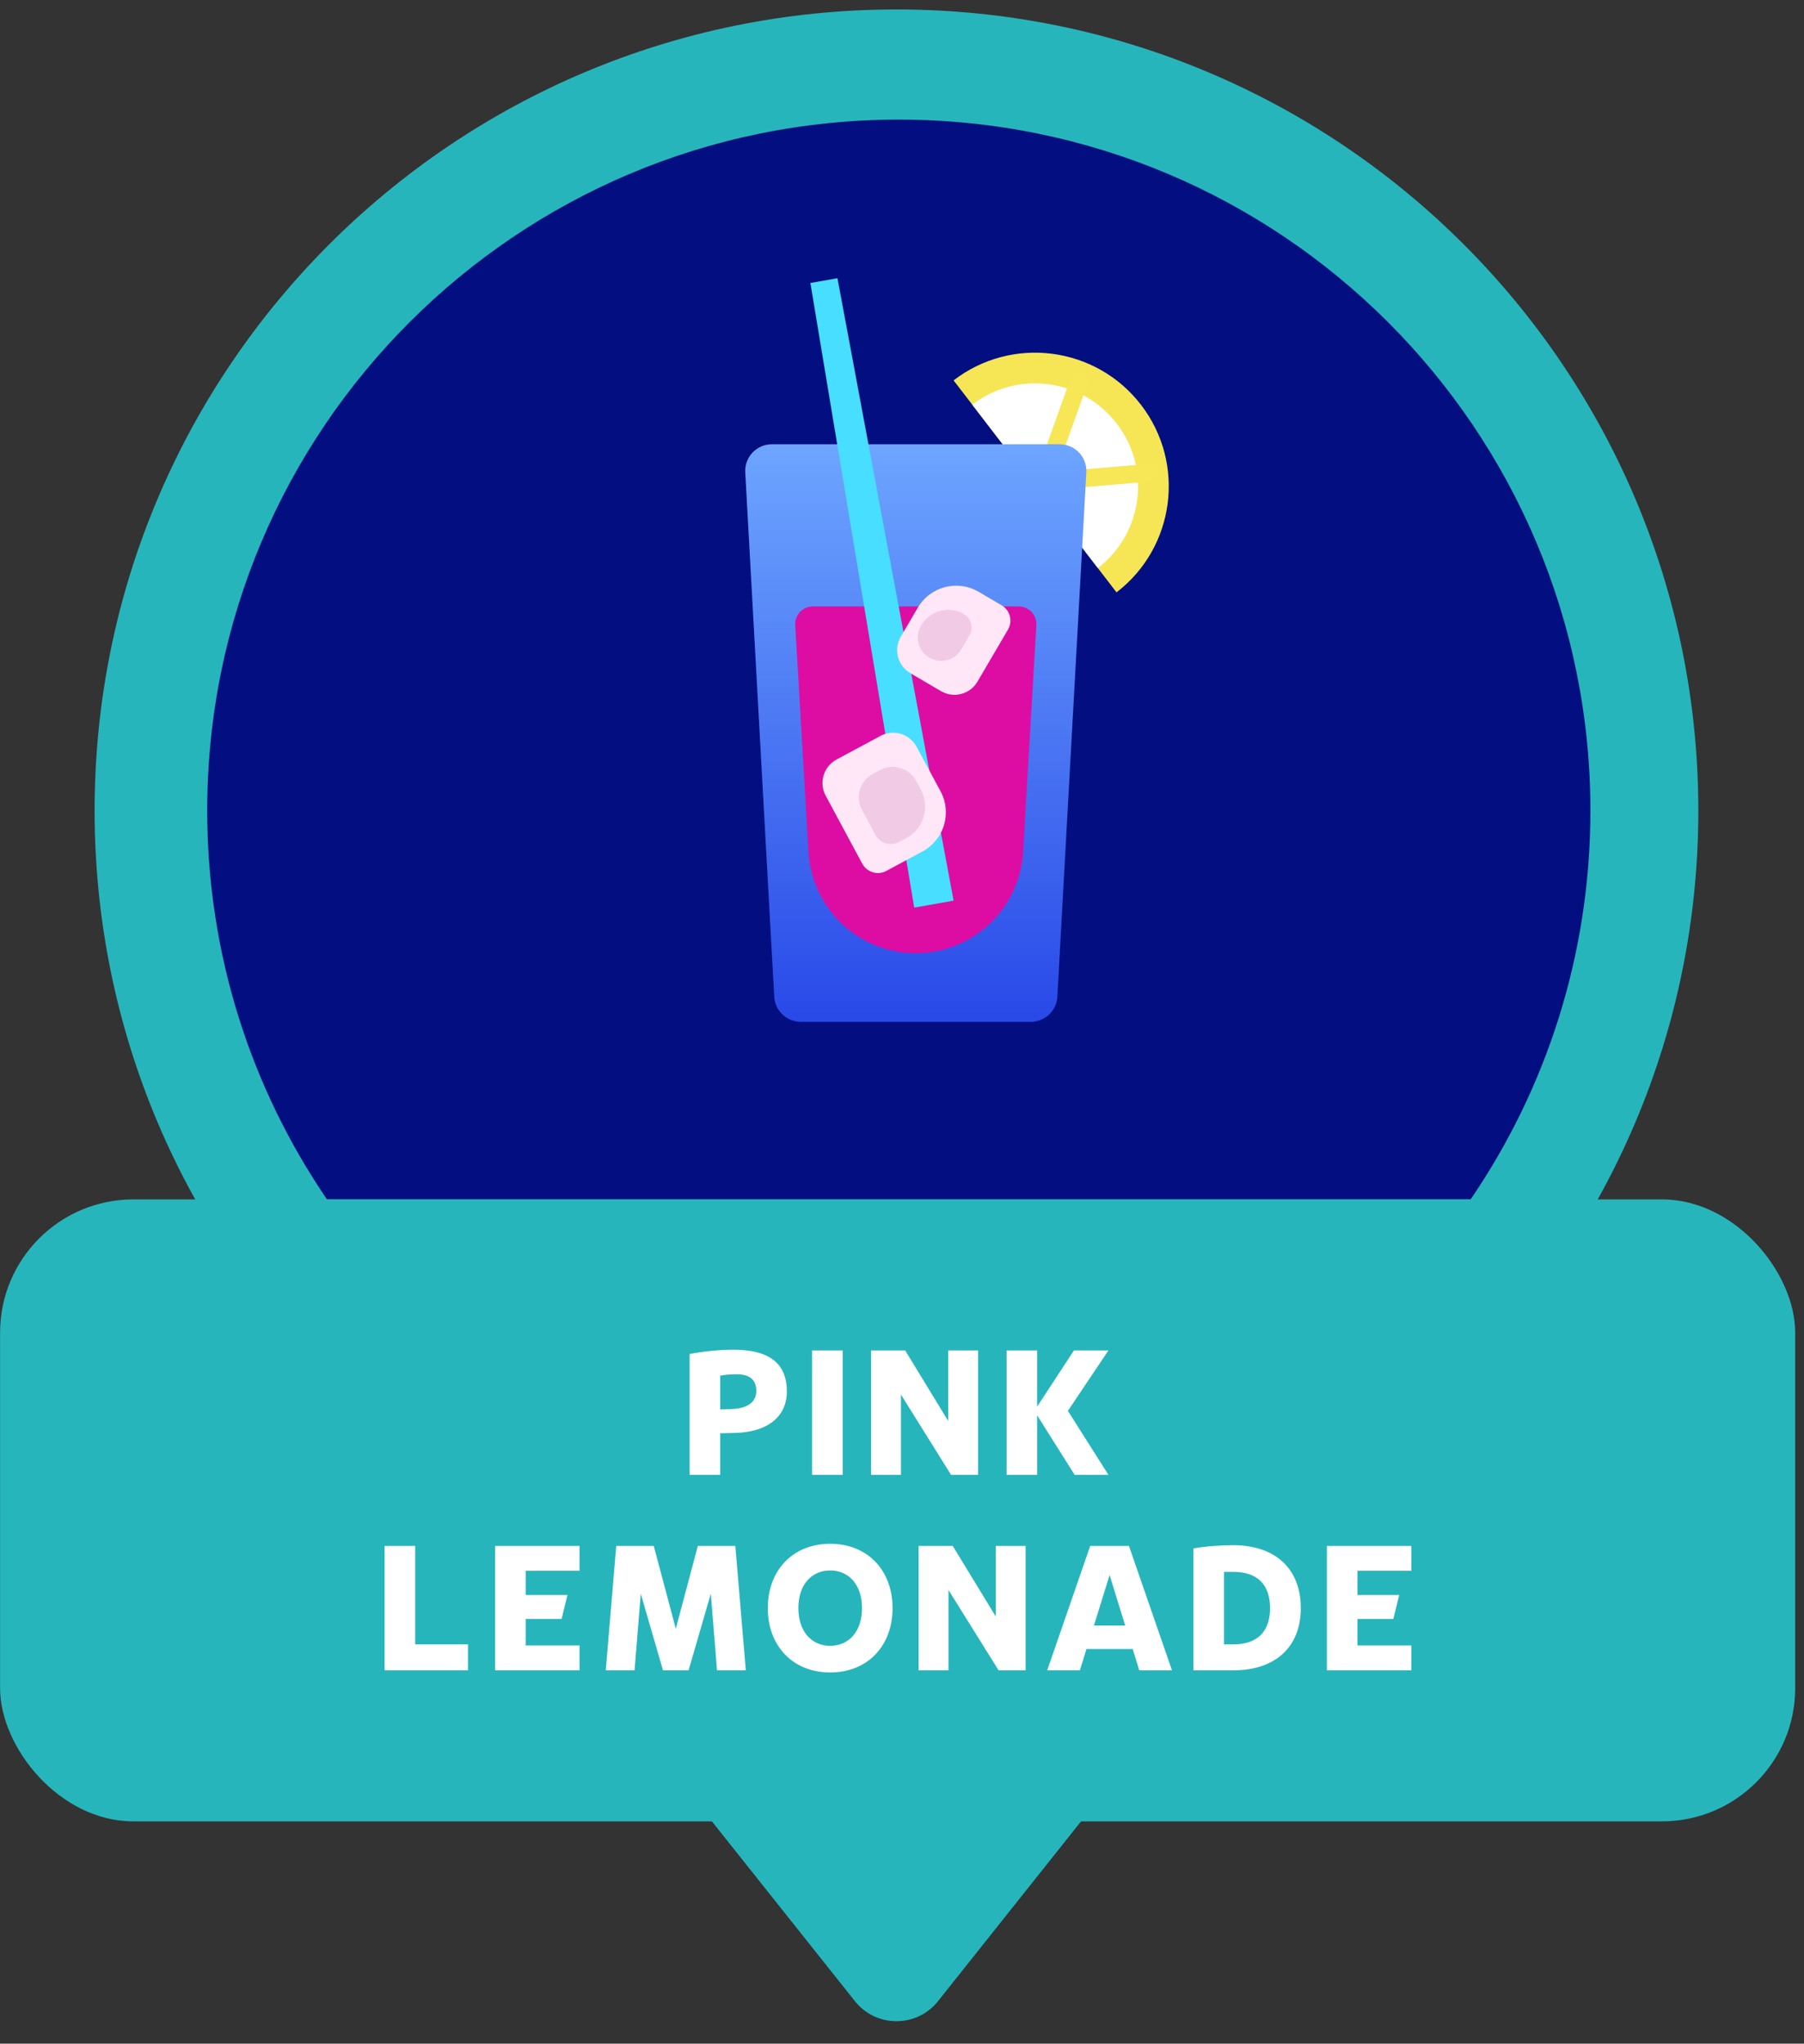 <svg width="203" height="230" viewBox="0 0 203 230" fill="none" xmlns="http://www.w3.org/2000/svg">
<rect x="0" y="0" width="203" height="230" fill="#333333" stroke="none"/>
<path fill-rule="evenodd" clip-rule="evenodd" d="M100.878 181.393C150.711 181.393 191.109 141.025 191.109 91.228C191.109 41.432 150.711 1.064 100.878 1.064C51.044 1.064 10.646 41.432 10.646 91.228C10.646 141.025 51.044 181.393 100.878 181.393ZM122.175 204.32L105.557 225.214C103.16 228.229 98.595 228.229 96.198 225.214L79.58 204.32H122.175Z" fill="#27B5BC"/>
<path fill-rule="evenodd" clip-rule="evenodd" d="M165.486 134.985C173.992 122.519 178.965 107.454 178.965 91.228C178.965 48.279 144.122 13.462 101.141 13.462C58.16 13.462 23.316 48.279 23.316 91.228C23.316 107.454 28.289 122.519 36.795 134.985H165.486Z" fill="#030F81"/>
<rect x="0.01" y="134.985" width="202" height="70" rx="15" fill="#27B5BC"/>
<path d="M82.563 151.905C80.883 151.905 79.143 152.085 77.603 152.385V165.985H81.043V161.305L82.743 161.265C86.123 161.185 88.543 159.625 88.543 156.585C88.543 153.945 87.143 151.905 82.563 151.905ZM81.043 158.625V154.825C81.603 154.725 82.083 154.665 82.903 154.665C84.283 154.665 85.103 155.225 85.103 156.525C85.103 157.845 84.083 158.525 82.243 158.585L81.043 158.625ZM94.826 165.985V151.985H91.385V165.985H94.826ZM106.7 159.925L101.86 151.985H98.02V165.985H101.38V156.945L107.02 165.985H110.06V151.985H106.7V159.925ZM120.848 151.985L116.708 158.305V151.985H113.268V165.985H116.708V159.285L120.928 165.985H124.728L120.168 158.785L124.728 151.985H120.848ZM46.719 173.985H43.279V187.985H52.659V185.065H46.719V173.985ZM65.215 173.985H55.715V187.985H65.215V185.185H59.154V182.205H63.194L63.855 179.505H59.154V176.785H65.215V173.985ZM82.745 173.985H78.525L76.045 183.305L73.565 173.985H69.345L68.165 187.985H71.405L72.105 179.365L74.605 187.985H77.485L79.985 179.365L80.685 187.985H83.925L82.745 173.985ZM93.419 188.225C97.679 188.225 100.439 185.185 100.439 180.985C100.439 176.785 97.679 173.745 93.419 173.745C89.159 173.745 86.399 176.785 86.399 180.985C86.399 185.185 89.159 188.225 93.419 188.225ZM93.419 185.225C91.339 185.225 89.839 183.645 89.839 180.985C89.839 178.325 91.339 176.745 93.419 176.745C95.499 176.745 96.999 178.325 96.999 180.985C96.999 183.645 95.499 185.225 93.419 185.225ZM112.051 181.925L107.211 173.985H103.371V187.985H106.731V178.945L112.371 187.985H115.411V173.985H112.051V181.925ZM131.879 187.985L127.039 173.985H122.679L117.839 187.985H121.519L122.259 185.585H127.459L128.199 187.985H131.879ZM124.859 177.265L126.619 182.945H123.099L124.859 177.265ZM138.796 173.905C137.296 173.905 135.696 174.025 134.296 174.265V187.985H138.796C143.396 187.985 146.376 185.465 146.376 180.985C146.376 176.505 143.456 173.905 138.796 173.905ZM137.736 185.065V176.905H138.796C141.436 176.905 142.916 178.285 142.916 180.985C142.916 183.685 141.436 185.065 138.776 185.065H137.736ZM158.81 173.985H149.31V187.985H158.81V185.185H152.75V182.205H156.79L157.45 179.505H152.75V176.785H158.81V173.985Z" fill="white"/>
<path d="M128.402 45.571C123.339 38.982 113.893 37.746 107.305 42.809L125.64 66.667C132.229 61.604 133.465 52.159 128.402 45.571Z" fill="#F6E656"/>
<path d="M125.665 47.675C121.764 42.599 114.487 41.646 109.41 45.547L123.537 63.929C128.613 60.028 129.566 52.751 125.665 47.675Z" fill="white"/>
<path d="M117.686 53.333L121.419 42.901" stroke="#F7E656" stroke-width="2" stroke-linecap="round"/>
<path d="M118.299 54.13L129.34 53.208" stroke="#F7E656" stroke-width="2" stroke-linecap="round"/>
<path d="M83.862 53.166C83.767 51.446 85.136 50 86.858 50H119.245C120.967 50 122.336 51.446 122.241 53.166L118.981 112.165C118.894 113.756 117.579 115 115.986 115H90.117C88.525 115 87.21 113.756 87.122 112.165L83.862 53.166Z" fill="url(#paint0_linear)"/>
<path d="M89.485 70.367C89.418 69.218 90.331 68.25 91.482 68.25H114.621C115.772 68.25 116.685 69.218 116.618 70.367L115.126 95.891C114.752 102.285 109.457 107.28 103.051 107.28C96.646 107.28 91.351 102.285 90.977 95.891L89.485 70.367Z" fill="#DD0DA3"/>
<path d="M91.191 31.849L94.238 31.311L107.306 101.363L102.874 102.145L91.191 31.849Z" fill="#48DEFF"/>
<path d="M102.437 75.759C101.007 74.921 100.528 73.083 101.366 71.654L103.281 68.388C104.677 66.006 107.741 65.207 110.123 66.604L112.711 68.121C113.664 68.68 113.983 69.905 113.424 70.858L109.993 76.712C109.155 78.141 107.317 78.621 105.887 77.782L102.437 75.759Z" fill="#FFE7F8"/>
<path d="M99.08 82.823C100.539 82.039 102.358 82.585 103.143 84.045L105.838 89.056C107.146 91.489 106.235 94.52 103.803 95.828L99.737 98.015C98.764 98.538 97.552 98.174 97.028 97.201L92.912 89.547C92.127 88.088 92.674 86.269 94.133 85.484L99.08 82.823Z" fill="#FFE7F8"/>
<path d="M104.574 74.018C103.32 73.283 102.9 71.671 103.635 70.418L103.666 70.364C104.646 68.692 106.796 68.131 108.467 69.112C109.303 69.602 109.583 70.676 109.093 71.512L108.175 73.079C107.44 74.333 105.827 74.753 104.574 74.018Z" fill="#F1CAE6"/>
<path d="M99.024 86.668C100.483 85.883 102.302 86.43 103.087 87.889L103.629 88.896C104.675 90.842 103.946 93.267 102.001 94.314L101.199 94.745C100.226 95.268 99.013 94.903 98.49 93.931L97.001 91.162C96.216 89.703 96.763 87.883 98.222 87.099L99.024 86.668Z" fill="#F1CAE6"/>
<defs>
<linearGradient id="paint0_linear" x1="103.052" y1="50" x2="103.052" y2="115" gradientUnits="userSpaceOnUse">
<stop stop-color="#6DA5FF"/>
<stop offset="1" stop-color="#2949E8"/>
</linearGradient>
</defs>
</svg>
